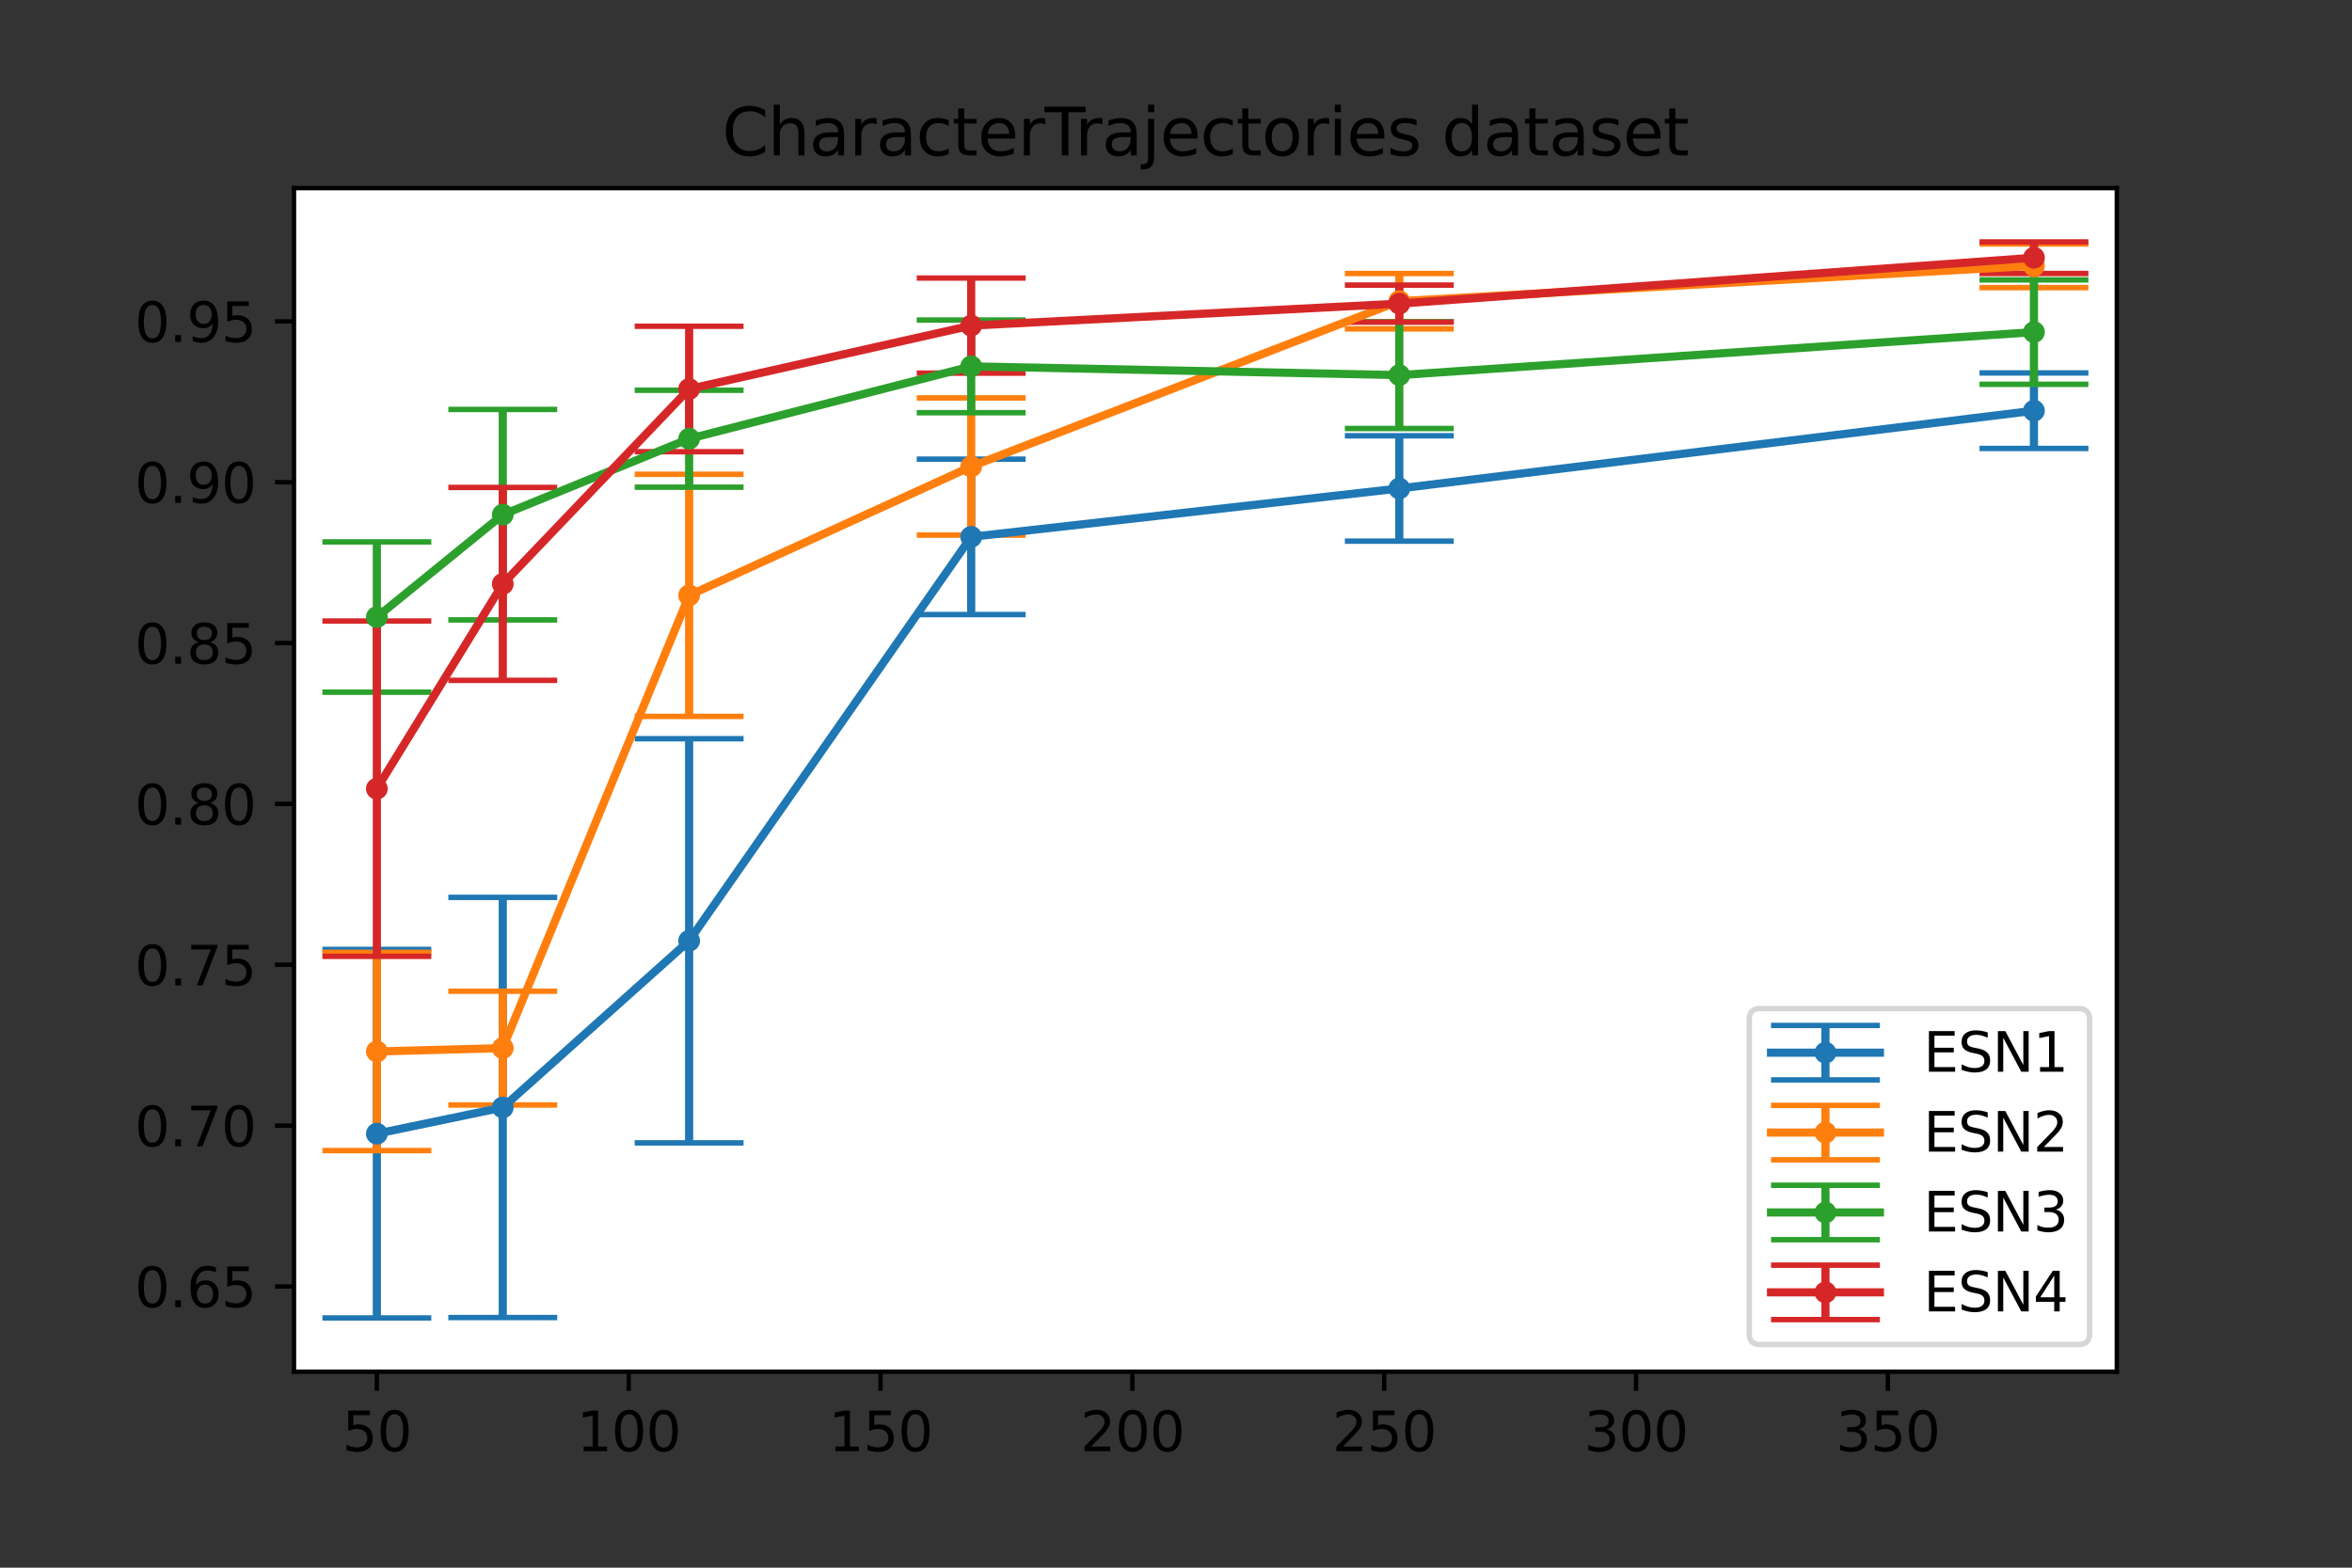 <?xml version="1.0" encoding="utf-8" standalone="no"?>
<!DOCTYPE svg PUBLIC "-//W3C//DTD SVG 1.1//EN"
  "http://www.w3.org/Graphics/SVG/1.1/DTD/svg11.dtd">
<svg xmlns:xlink="http://www.w3.org/1999/xlink" width="432pt" height="288pt" viewBox="0 0 432 288" xmlns="http://www.w3.org/2000/svg" version="1.1">
 <rect x="0" y="0" width="432" height="288" fill="#333333" stroke="none"/>
 <defs>
  <style type="text/css">*{stroke-linejoin: round; stroke-linecap: butt}</style>
 </defs>
 <g id="figure_1">
  <g id="patch_1">
   <path d="M 0 288 
L 432 288 
L 432 0 
L 0 0 
L 0 288 
z
" style="fill: none"/>
  </g>
  <g id="axes_1">
   <g id="patch_2">
    <path d="M 54 252 
L 388.8 252 
L 388.8 34.56 
L 54 34.56 
z
" style="fill: #ffffff"/>
   </g>
   <g id="matplotlib.axis_1">
    <g id="xtick_1">
     <g id="line2d_1">
      <defs>
       <path id="m5683ae41c4" d="M 0 0 
L 0 3.5 
" style="stroke: #000000; stroke-width: 0.8"/>
      </defs>
      <g>
       <use xlink:href="#m5683ae41c4" x="69.218" y="252" style="stroke: #000000; stroke-width: 0.8"/>
      </g>
     </g>
     <g id="text_1">
      <!-- 50 -->
      <g transform="translate(62.856 266.598)scale(0.1 -0.1)">
       <defs>
        <path id="DejaVuSans-35" d="M 691 4666 
L 3169 4666 
L 3169 4134 
L 1269 4134 
L 1269 2991 
Q 1406 3038 1543 3061 
Q 1681 3084 1819 3084 
Q 2600 3084 3056 2656 
Q 3513 2228 3513 1497 
Q 3513 744 3044 326 
Q 2575 -91 1722 -91 
Q 1428 -91 1123 -41 
Q 819 9 494 109 
L 494 744 
Q 775 591 1075 516 
Q 1375 441 1709 441 
Q 2250 441 2565 725 
Q 2881 1009 2881 1497 
Q 2881 1984 2565 2268 
Q 2250 2553 1709 2553 
Q 1456 2553 1204 2497 
Q 953 2441 691 2322 
L 691 4666 
z
" transform="scale(0.016)"/>
        <path id="DejaVuSans-30" d="M 2034 4250 
Q 1547 4250 1301 3770 
Q 1056 3291 1056 2328 
Q 1056 1369 1301 889 
Q 1547 409 2034 409 
Q 2525 409 2770 889 
Q 3016 1369 3016 2328 
Q 3016 3291 2770 3770 
Q 2525 4250 2034 4250 
z
M 2034 4750 
Q 2819 4750 3233 4129 
Q 3647 3509 3647 2328 
Q 3647 1150 3233 529 
Q 2819 -91 2034 -91 
Q 1250 -91 836 529 
Q 422 1150 422 2328 
Q 422 3509 836 4129 
Q 1250 4750 2034 4750 
z
" transform="scale(0.016)"/>
       </defs>
       <use xlink:href="#DejaVuSans-35"/>
       <use xlink:href="#DejaVuSans-30" x="63.623"/>
      </g>
     </g>
    </g>
    <g id="xtick_2">
     <g id="line2d_2">
      <g>
       <use xlink:href="#m5683ae41c4" x="115.474" y="252" style="stroke: #000000; stroke-width: 0.8"/>
      </g>
     </g>
     <g id="text_2">
      <!-- 100 -->
      <g transform="translate(105.93 266.598)scale(0.1 -0.1)">
       <defs>
        <path id="DejaVuSans-31" d="M 794 531 
L 1825 531 
L 1825 4091 
L 703 3866 
L 703 4441 
L 1819 4666 
L 2450 4666 
L 2450 531 
L 3481 531 
L 3481 0 
L 794 0 
L 794 531 
z
" transform="scale(0.016)"/>
       </defs>
       <use xlink:href="#DejaVuSans-31"/>
       <use xlink:href="#DejaVuSans-30" x="63.623"/>
       <use xlink:href="#DejaVuSans-30" x="127.246"/>
      </g>
     </g>
    </g>
    <g id="xtick_3">
     <g id="line2d_3">
      <g>
       <use xlink:href="#m5683ae41c4" x="161.73" y="252" style="stroke: #000000; stroke-width: 0.8"/>
      </g>
     </g>
     <g id="text_3">
      <!-- 150 -->
      <g transform="translate(152.186 266.598)scale(0.1 -0.1)">
       <use xlink:href="#DejaVuSans-31"/>
       <use xlink:href="#DejaVuSans-35" x="63.623"/>
       <use xlink:href="#DejaVuSans-30" x="127.246"/>
      </g>
     </g>
    </g>
    <g id="xtick_4">
     <g id="line2d_4">
      <g>
       <use xlink:href="#m5683ae41c4" x="207.986" y="252" style="stroke: #000000; stroke-width: 0.8"/>
      </g>
     </g>
     <g id="text_4">
      <!-- 200 -->
      <g transform="translate(198.442 266.598)scale(0.1 -0.1)">
       <defs>
        <path id="DejaVuSans-32" d="M 1228 531 
L 3431 531 
L 3431 0 
L 469 0 
L 469 531 
Q 828 903 1448 1529 
Q 2069 2156 2228 2338 
Q 2531 2678 2651 2914 
Q 2772 3150 2772 3378 
Q 2772 3750 2511 3984 
Q 2250 4219 1831 4219 
Q 1534 4219 1204 4116 
Q 875 4013 500 3803 
L 500 4441 
Q 881 4594 1212 4672 
Q 1544 4750 1819 4750 
Q 2544 4750 2975 4387 
Q 3406 4025 3406 3419 
Q 3406 3131 3298 2873 
Q 3191 2616 2906 2266 
Q 2828 2175 2409 1742 
Q 1991 1309 1228 531 
z
" transform="scale(0.016)"/>
       </defs>
       <use xlink:href="#DejaVuSans-32"/>
       <use xlink:href="#DejaVuSans-30" x="63.623"/>
       <use xlink:href="#DejaVuSans-30" x="127.246"/>
      </g>
     </g>
    </g>
    <g id="xtick_5">
     <g id="line2d_5">
      <g>
       <use xlink:href="#m5683ae41c4" x="254.242" y="252" style="stroke: #000000; stroke-width: 0.8"/>
      </g>
     </g>
     <g id="text_5">
      <!-- 250 -->
      <g transform="translate(244.698 266.598)scale(0.1 -0.1)">
       <use xlink:href="#DejaVuSans-32"/>
       <use xlink:href="#DejaVuSans-35" x="63.623"/>
       <use xlink:href="#DejaVuSans-30" x="127.246"/>
      </g>
     </g>
    </g>
    <g id="xtick_6">
     <g id="line2d_6">
      <g>
       <use xlink:href="#m5683ae41c4" x="300.498" y="252" style="stroke: #000000; stroke-width: 0.8"/>
      </g>
     </g>
     <g id="text_6">
      <!-- 300 -->
      <g transform="translate(290.954 266.598)scale(0.1 -0.1)">
       <defs>
        <path id="DejaVuSans-33" d="M 2597 2516 
Q 3050 2419 3304 2112 
Q 3559 1806 3559 1356 
Q 3559 666 3084 287 
Q 2609 -91 1734 -91 
Q 1441 -91 1130 -33 
Q 819 25 488 141 
L 488 750 
Q 750 597 1062 519 
Q 1375 441 1716 441 
Q 2309 441 2620 675 
Q 2931 909 2931 1356 
Q 2931 1769 2642 2001 
Q 2353 2234 1838 2234 
L 1294 2234 
L 1294 2753 
L 1863 2753 
Q 2328 2753 2575 2939 
Q 2822 3125 2822 3475 
Q 2822 3834 2567 4026 
Q 2313 4219 1838 4219 
Q 1578 4219 1281 4162 
Q 984 4106 628 3988 
L 628 4550 
Q 988 4650 1302 4700 
Q 1616 4750 1894 4750 
Q 2613 4750 3031 4423 
Q 3450 4097 3450 3541 
Q 3450 3153 3228 2886 
Q 3006 2619 2597 2516 
z
" transform="scale(0.016)"/>
       </defs>
       <use xlink:href="#DejaVuSans-33"/>
       <use xlink:href="#DejaVuSans-30" x="63.623"/>
       <use xlink:href="#DejaVuSans-30" x="127.246"/>
      </g>
     </g>
    </g>
    <g id="xtick_7">
     <g id="line2d_7">
      <g>
       <use xlink:href="#m5683ae41c4" x="346.753" y="252" style="stroke: #000000; stroke-width: 0.8"/>
      </g>
     </g>
     <g id="text_7">
      <!-- 350 -->
      <g transform="translate(337.21 266.598)scale(0.1 -0.1)">
       <use xlink:href="#DejaVuSans-33"/>
       <use xlink:href="#DejaVuSans-35" x="63.623"/>
       <use xlink:href="#DejaVuSans-30" x="127.246"/>
      </g>
     </g>
    </g>
   </g>
   <g id="matplotlib.axis_2">
    <g id="ytick_1">
     <g id="line2d_8">
      <defs>
       <path id="m432672c533" d="M 0 0 
L -3.5 0 
" style="stroke: #000000; stroke-width: 0.8"/>
      </defs>
      <g>
       <use xlink:href="#m432672c533" x="54" y="236.338" style="stroke: #000000; stroke-width: 0.8"/>
      </g>
     </g>
     <g id="text_8">
      <!-- 0.65 -->
      <g transform="translate(24.734 240.138)scale(0.1 -0.1)">
       <defs>
        <path id="DejaVuSans-2e" d="M 684 794 
L 1344 794 
L 1344 0 
L 684 0 
L 684 794 
z
" transform="scale(0.016)"/>
        <path id="DejaVuSans-36" d="M 2113 2584 
Q 1688 2584 1439 2293 
Q 1191 2003 1191 1497 
Q 1191 994 1439 701 
Q 1688 409 2113 409 
Q 2538 409 2786 701 
Q 3034 994 3034 1497 
Q 3034 2003 2786 2293 
Q 2538 2584 2113 2584 
z
M 3366 4563 
L 3366 3988 
Q 3128 4100 2886 4159 
Q 2644 4219 2406 4219 
Q 1781 4219 1451 3797 
Q 1122 3375 1075 2522 
Q 1259 2794 1537 2939 
Q 1816 3084 2150 3084 
Q 2853 3084 3261 2657 
Q 3669 2231 3669 1497 
Q 3669 778 3244 343 
Q 2819 -91 2113 -91 
Q 1303 -91 875 529 
Q 447 1150 447 2328 
Q 447 3434 972 4092 
Q 1497 4750 2381 4750 
Q 2619 4750 2861 4703 
Q 3103 4656 3366 4563 
z
" transform="scale(0.016)"/>
       </defs>
       <use xlink:href="#DejaVuSans-30"/>
       <use xlink:href="#DejaVuSans-2e" x="63.623"/>
       <use xlink:href="#DejaVuSans-36" x="95.41"/>
       <use xlink:href="#DejaVuSans-35" x="159.033"/>
      </g>
     </g>
    </g>
    <g id="ytick_2">
     <g id="line2d_9">
      <g>
       <use xlink:href="#m432672c533" x="54" y="206.787" style="stroke: #000000; stroke-width: 0.8"/>
      </g>
     </g>
     <g id="text_9">
      <!-- 0.70 -->
      <g transform="translate(24.734 210.586)scale(0.1 -0.1)">
       <defs>
        <path id="DejaVuSans-37" d="M 525 4666 
L 3525 4666 
L 3525 4397 
L 1831 0 
L 1172 0 
L 2766 4134 
L 525 4134 
L 525 4666 
z
" transform="scale(0.016)"/>
       </defs>
       <use xlink:href="#DejaVuSans-30"/>
       <use xlink:href="#DejaVuSans-2e" x="63.623"/>
       <use xlink:href="#DejaVuSans-37" x="95.41"/>
       <use xlink:href="#DejaVuSans-30" x="159.033"/>
      </g>
     </g>
    </g>
    <g id="ytick_3">
     <g id="line2d_10">
      <g>
       <use xlink:href="#m432672c533" x="54" y="177.236" style="stroke: #000000; stroke-width: 0.8"/>
      </g>
     </g>
     <g id="text_10">
      <!-- 0.75 -->
      <g transform="translate(24.734 181.035)scale(0.1 -0.1)">
       <use xlink:href="#DejaVuSans-30"/>
       <use xlink:href="#DejaVuSans-2e" x="63.623"/>
       <use xlink:href="#DejaVuSans-37" x="95.41"/>
       <use xlink:href="#DejaVuSans-35" x="159.033"/>
      </g>
     </g>
    </g>
    <g id="ytick_4">
     <g id="line2d_11">
      <g>
       <use xlink:href="#m432672c533" x="54" y="147.685" style="stroke: #000000; stroke-width: 0.8"/>
      </g>
     </g>
     <g id="text_11">
      <!-- 0.80 -->
      <g transform="translate(24.734 151.484)scale(0.1 -0.1)">
       <defs>
        <path id="DejaVuSans-38" d="M 2034 2216 
Q 1584 2216 1326 1975 
Q 1069 1734 1069 1313 
Q 1069 891 1326 650 
Q 1584 409 2034 409 
Q 2484 409 2743 651 
Q 3003 894 3003 1313 
Q 3003 1734 2745 1975 
Q 2488 2216 2034 2216 
z
M 1403 2484 
Q 997 2584 770 2862 
Q 544 3141 544 3541 
Q 544 4100 942 4425 
Q 1341 4750 2034 4750 
Q 2731 4750 3128 4425 
Q 3525 4100 3525 3541 
Q 3525 3141 3298 2862 
Q 3072 2584 2669 2484 
Q 3125 2378 3379 2068 
Q 3634 1759 3634 1313 
Q 3634 634 3220 271 
Q 2806 -91 2034 -91 
Q 1263 -91 848 271 
Q 434 634 434 1313 
Q 434 1759 690 2068 
Q 947 2378 1403 2484 
z
M 1172 3481 
Q 1172 3119 1398 2916 
Q 1625 2713 2034 2713 
Q 2441 2713 2670 2916 
Q 2900 3119 2900 3481 
Q 2900 3844 2670 4047 
Q 2441 4250 2034 4250 
Q 1625 4250 1398 4047 
Q 1172 3844 1172 3481 
z
" transform="scale(0.016)"/>
       </defs>
       <use xlink:href="#DejaVuSans-30"/>
       <use xlink:href="#DejaVuSans-2e" x="63.623"/>
       <use xlink:href="#DejaVuSans-38" x="95.41"/>
       <use xlink:href="#DejaVuSans-30" x="159.033"/>
      </g>
     </g>
    </g>
    <g id="ytick_5">
     <g id="line2d_12">
      <g>
       <use xlink:href="#m432672c533" x="54" y="118.134" style="stroke: #000000; stroke-width: 0.8"/>
      </g>
     </g>
     <g id="text_12">
      <!-- 0.85 -->
      <g transform="translate(24.734 121.933)scale(0.1 -0.1)">
       <use xlink:href="#DejaVuSans-30"/>
       <use xlink:href="#DejaVuSans-2e" x="63.623"/>
       <use xlink:href="#DejaVuSans-38" x="95.41"/>
       <use xlink:href="#DejaVuSans-35" x="159.033"/>
      </g>
     </g>
    </g>
    <g id="ytick_6">
     <g id="line2d_13">
      <g>
       <use xlink:href="#m432672c533" x="54" y="88.583" style="stroke: #000000; stroke-width: 0.8"/>
      </g>
     </g>
     <g id="text_13">
      <!-- 0.90 -->
      <g transform="translate(24.734 92.382)scale(0.1 -0.1)">
       <defs>
        <path id="DejaVuSans-39" d="M 703 97 
L 703 672 
Q 941 559 1184 500 
Q 1428 441 1663 441 
Q 2288 441 2617 861 
Q 2947 1281 2994 2138 
Q 2813 1869 2534 1725 
Q 2256 1581 1919 1581 
Q 1219 1581 811 2004 
Q 403 2428 403 3163 
Q 403 3881 828 4315 
Q 1253 4750 1959 4750 
Q 2769 4750 3195 4129 
Q 3622 3509 3622 2328 
Q 3622 1225 3098 567 
Q 2575 -91 1691 -91 
Q 1453 -91 1209 -44 
Q 966 3 703 97 
z
M 1959 2075 
Q 2384 2075 2632 2365 
Q 2881 2656 2881 3163 
Q 2881 3666 2632 3958 
Q 2384 4250 1959 4250 
Q 1534 4250 1286 3958 
Q 1038 3666 1038 3163 
Q 1038 2656 1286 2365 
Q 1534 2075 1959 2075 
z
" transform="scale(0.016)"/>
       </defs>
       <use xlink:href="#DejaVuSans-30"/>
       <use xlink:href="#DejaVuSans-2e" x="63.623"/>
       <use xlink:href="#DejaVuSans-39" x="95.41"/>
       <use xlink:href="#DejaVuSans-30" x="159.033"/>
      </g>
     </g>
    </g>
    <g id="ytick_7">
     <g id="line2d_14">
      <g>
       <use xlink:href="#m432672c533" x="54" y="59.032" style="stroke: #000000; stroke-width: 0.8"/>
      </g>
     </g>
     <g id="text_14">
      <!-- 0.95 -->
      <g transform="translate(24.734 62.831)scale(0.1 -0.1)">
       <use xlink:href="#DejaVuSans-30"/>
       <use xlink:href="#DejaVuSans-2e" x="63.623"/>
       <use xlink:href="#DejaVuSans-39" x="95.41"/>
       <use xlink:href="#DejaVuSans-35" x="159.033"/>
      </g>
     </g>
    </g>
   </g>
   <g id="LineCollection_1">
    <path d="M 69.218 242.116 
L 69.218 174.422 
" clip-path="url(#pbf4eb5dd5f)" style="fill: none; stroke: #1f77b4; stroke-width: 1.5"/>
    <path d="M 92.346 242.046 
L 92.346 164.861 
" clip-path="url(#pbf4eb5dd5f)" style="fill: none; stroke: #1f77b4; stroke-width: 1.5"/>
    <path d="M 126.575 209.958 
L 126.575 135.707 
" clip-path="url(#pbf4eb5dd5f)" style="fill: none; stroke: #1f77b4; stroke-width: 1.5"/>
    <path d="M 178.382 112.897 
L 178.382 84.354 
" clip-path="url(#pbf4eb5dd5f)" style="fill: none; stroke: #1f77b4; stroke-width: 1.5"/>
    <path d="M 257.017 99.414 
L 257.017 80.057 
" clip-path="url(#pbf4eb5dd5f)" style="fill: none; stroke: #1f77b4; stroke-width: 1.5"/>
    <path d="M 373.582 82.388 
L 373.582 68.52 
" clip-path="url(#pbf4eb5dd5f)" style="fill: none; stroke: #1f77b4; stroke-width: 1.5"/>
   </g>
   <g id="line2d_15">
    <defs>
     <path id="m3d0e060598" d="M 10 0 
L -10 -0 
" style="stroke: #1f77b4"/>
    </defs>
    <g clip-path="url(#pbf4eb5dd5f)">
     <use xlink:href="#m3d0e060598" x="69.218" y="242.116" style="fill: #1f77b4; stroke: #1f77b4"/>
     <use xlink:href="#m3d0e060598" x="92.346" y="242.046" style="fill: #1f77b4; stroke: #1f77b4"/>
     <use xlink:href="#m3d0e060598" x="126.575" y="209.958" style="fill: #1f77b4; stroke: #1f77b4"/>
     <use xlink:href="#m3d0e060598" x="178.382" y="112.897" style="fill: #1f77b4; stroke: #1f77b4"/>
     <use xlink:href="#m3d0e060598" x="257.017" y="99.414" style="fill: #1f77b4; stroke: #1f77b4"/>
     <use xlink:href="#m3d0e060598" x="373.582" y="82.388" style="fill: #1f77b4; stroke: #1f77b4"/>
    </g>
   </g>
   <g id="line2d_16">
    <g clip-path="url(#pbf4eb5dd5f)">
     <use xlink:href="#m3d0e060598" x="69.218" y="174.422" style="fill: #1f77b4; stroke: #1f77b4"/>
     <use xlink:href="#m3d0e060598" x="92.346" y="164.861" style="fill: #1f77b4; stroke: #1f77b4"/>
     <use xlink:href="#m3d0e060598" x="126.575" y="135.707" style="fill: #1f77b4; stroke: #1f77b4"/>
     <use xlink:href="#m3d0e060598" x="178.382" y="84.354" style="fill: #1f77b4; stroke: #1f77b4"/>
     <use xlink:href="#m3d0e060598" x="257.017" y="80.057" style="fill: #1f77b4; stroke: #1f77b4"/>
     <use xlink:href="#m3d0e060598" x="373.582" y="68.52" style="fill: #1f77b4; stroke: #1f77b4"/>
    </g>
   </g>
   <g id="LineCollection_2">
    <path d="M 69.218 211.374 
L 69.218 174.954 
" clip-path="url(#pbf4eb5dd5f)" style="fill: none; stroke: #ff7f0e; stroke-width: 1.5"/>
    <path d="M 92.346 202.998 
L 92.346 182.096 
" clip-path="url(#pbf4eb5dd5f)" style="fill: none; stroke: #ff7f0e; stroke-width: 1.5"/>
    <path d="M 126.575 131.607 
L 126.575 87.129 
" clip-path="url(#pbf4eb5dd5f)" style="fill: none; stroke: #ff7f0e; stroke-width: 1.5"/>
    <path d="M 178.382 98.302 
L 178.382 73.102 
" clip-path="url(#pbf4eb5dd5f)" style="fill: none; stroke: #ff7f0e; stroke-width: 1.5"/>
    <path d="M 257.017 60.412 
L 257.017 50.244 
" clip-path="url(#pbf4eb5dd5f)" style="fill: none; stroke: #ff7f0e; stroke-width: 1.5"/>
    <path d="M 373.582 52.832 
L 373.582 44.818 
" clip-path="url(#pbf4eb5dd5f)" style="fill: none; stroke: #ff7f0e; stroke-width: 1.5"/>
   </g>
   <g id="line2d_17">
    <defs>
     <path id="m1f2c688560" d="M 10 0 
L -10 -0 
" style="stroke: #ff7f0e"/>
    </defs>
    <g clip-path="url(#pbf4eb5dd5f)">
     <use xlink:href="#m1f2c688560" x="69.218" y="211.374" style="fill: #ff7f0e; stroke: #ff7f0e"/>
     <use xlink:href="#m1f2c688560" x="92.346" y="202.998" style="fill: #ff7f0e; stroke: #ff7f0e"/>
     <use xlink:href="#m1f2c688560" x="126.575" y="131.607" style="fill: #ff7f0e; stroke: #ff7f0e"/>
     <use xlink:href="#m1f2c688560" x="178.382" y="98.302" style="fill: #ff7f0e; stroke: #ff7f0e"/>
     <use xlink:href="#m1f2c688560" x="257.017" y="60.412" style="fill: #ff7f0e; stroke: #ff7f0e"/>
     <use xlink:href="#m1f2c688560" x="373.582" y="52.832" style="fill: #ff7f0e; stroke: #ff7f0e"/>
    </g>
   </g>
   <g id="line2d_18">
    <g clip-path="url(#pbf4eb5dd5f)">
     <use xlink:href="#m1f2c688560" x="69.218" y="174.954" style="fill: #ff7f0e; stroke: #ff7f0e"/>
     <use xlink:href="#m1f2c688560" x="92.346" y="182.096" style="fill: #ff7f0e; stroke: #ff7f0e"/>
     <use xlink:href="#m1f2c688560" x="126.575" y="87.129" style="fill: #ff7f0e; stroke: #ff7f0e"/>
     <use xlink:href="#m1f2c688560" x="178.382" y="73.102" style="fill: #ff7f0e; stroke: #ff7f0e"/>
     <use xlink:href="#m1f2c688560" x="257.017" y="50.244" style="fill: #ff7f0e; stroke: #ff7f0e"/>
     <use xlink:href="#m1f2c688560" x="373.582" y="44.818" style="fill: #ff7f0e; stroke: #ff7f0e"/>
    </g>
   </g>
   <g id="LineCollection_3">
    <path d="M 69.218 127.166 
L 69.218 99.554 
" clip-path="url(#pbf4eb5dd5f)" style="fill: none; stroke: #2ca02c; stroke-width: 1.5"/>
    <path d="M 92.346 113.885 
L 92.346 75.217 
" clip-path="url(#pbf4eb5dd5f)" style="fill: none; stroke: #2ca02c; stroke-width: 1.5"/>
    <path d="M 126.575 89.502 
L 126.575 71.695 
" clip-path="url(#pbf4eb5dd5f)" style="fill: none; stroke: #2ca02c; stroke-width: 1.5"/>
    <path d="M 178.382 75.818 
L 178.382 58.791 
" clip-path="url(#pbf4eb5dd5f)" style="fill: none; stroke: #2ca02c; stroke-width: 1.5"/>
    <path d="M 257.017 78.722 
L 257.017 59.098 
" clip-path="url(#pbf4eb5dd5f)" style="fill: none; stroke: #2ca02c; stroke-width: 1.5"/>
    <path d="M 373.582 70.6 
L 373.582 51.415 
" clip-path="url(#pbf4eb5dd5f)" style="fill: none; stroke: #2ca02c; stroke-width: 1.5"/>
   </g>
   <g id="line2d_19">
    <defs>
     <path id="mf69e3d555d" d="M 10 0 
L -10 -0 
" style="stroke: #2ca02c"/>
    </defs>
    <g clip-path="url(#pbf4eb5dd5f)">
     <use xlink:href="#mf69e3d555d" x="69.218" y="127.166" style="fill: #2ca02c; stroke: #2ca02c"/>
     <use xlink:href="#mf69e3d555d" x="92.346" y="113.885" style="fill: #2ca02c; stroke: #2ca02c"/>
     <use xlink:href="#mf69e3d555d" x="126.575" y="89.502" style="fill: #2ca02c; stroke: #2ca02c"/>
     <use xlink:href="#mf69e3d555d" x="178.382" y="75.818" style="fill: #2ca02c; stroke: #2ca02c"/>
     <use xlink:href="#mf69e3d555d" x="257.017" y="78.722" style="fill: #2ca02c; stroke: #2ca02c"/>
     <use xlink:href="#mf69e3d555d" x="373.582" y="70.6" style="fill: #2ca02c; stroke: #2ca02c"/>
    </g>
   </g>
   <g id="line2d_20">
    <g clip-path="url(#pbf4eb5dd5f)">
     <use xlink:href="#mf69e3d555d" x="69.218" y="99.554" style="fill: #2ca02c; stroke: #2ca02c"/>
     <use xlink:href="#mf69e3d555d" x="92.346" y="75.217" style="fill: #2ca02c; stroke: #2ca02c"/>
     <use xlink:href="#mf69e3d555d" x="126.575" y="71.695" style="fill: #2ca02c; stroke: #2ca02c"/>
     <use xlink:href="#mf69e3d555d" x="178.382" y="58.791" style="fill: #2ca02c; stroke: #2ca02c"/>
     <use xlink:href="#mf69e3d555d" x="257.017" y="59.098" style="fill: #2ca02c; stroke: #2ca02c"/>
     <use xlink:href="#mf69e3d555d" x="373.582" y="51.415" style="fill: #2ca02c; stroke: #2ca02c"/>
    </g>
   </g>
   <g id="LineCollection_4">
    <path d="M 69.218 175.683 
L 69.218 114.09 
" clip-path="url(#pbf4eb5dd5f)" style="fill: none; stroke: #d62728; stroke-width: 1.5"/>
    <path d="M 92.346 124.988 
L 92.346 89.549 
" clip-path="url(#pbf4eb5dd5f)" style="fill: none; stroke: #d62728; stroke-width: 1.5"/>
    <path d="M 126.575 82.984 
L 126.575 59.939 
" clip-path="url(#pbf4eb5dd5f)" style="fill: none; stroke: #d62728; stroke-width: 1.5"/>
    <path d="M 178.382 68.549 
L 178.382 51.079 
" clip-path="url(#pbf4eb5dd5f)" style="fill: none; stroke: #d62728; stroke-width: 1.5"/>
    <path d="M 257.017 59.187 
L 257.017 52.375 
" clip-path="url(#pbf4eb5dd5f)" style="fill: none; stroke: #d62728; stroke-width: 1.5"/>
    <path d="M 373.582 50.243 
L 373.582 44.444 
" clip-path="url(#pbf4eb5dd5f)" style="fill: none; stroke: #d62728; stroke-width: 1.5"/>
   </g>
   <g id="line2d_21">
    <defs>
     <path id="m1c6d7080a4" d="M 10 0 
L -10 -0 
" style="stroke: #d62728"/>
    </defs>
    <g clip-path="url(#pbf4eb5dd5f)">
     <use xlink:href="#m1c6d7080a4" x="69.218" y="175.683" style="fill: #d62728; stroke: #d62728"/>
     <use xlink:href="#m1c6d7080a4" x="92.346" y="124.988" style="fill: #d62728; stroke: #d62728"/>
     <use xlink:href="#m1c6d7080a4" x="126.575" y="82.984" style="fill: #d62728; stroke: #d62728"/>
     <use xlink:href="#m1c6d7080a4" x="178.382" y="68.549" style="fill: #d62728; stroke: #d62728"/>
     <use xlink:href="#m1c6d7080a4" x="257.017" y="59.187" style="fill: #d62728; stroke: #d62728"/>
     <use xlink:href="#m1c6d7080a4" x="373.582" y="50.243" style="fill: #d62728; stroke: #d62728"/>
    </g>
   </g>
   <g id="line2d_22">
    <g clip-path="url(#pbf4eb5dd5f)">
     <use xlink:href="#m1c6d7080a4" x="69.218" y="114.09" style="fill: #d62728; stroke: #d62728"/>
     <use xlink:href="#m1c6d7080a4" x="92.346" y="89.549" style="fill: #d62728; stroke: #d62728"/>
     <use xlink:href="#m1c6d7080a4" x="126.575" y="59.939" style="fill: #d62728; stroke: #d62728"/>
     <use xlink:href="#m1c6d7080a4" x="178.382" y="51.079" style="fill: #d62728; stroke: #d62728"/>
     <use xlink:href="#m1c6d7080a4" x="257.017" y="52.375" style="fill: #d62728; stroke: #d62728"/>
     <use xlink:href="#m1c6d7080a4" x="373.582" y="44.444" style="fill: #d62728; stroke: #d62728"/>
    </g>
   </g>
   <g id="line2d_23">
    <path d="M 69.218 208.269 
L 92.346 203.454 
L 126.575 172.832 
L 178.382 98.626 
L 257.017 89.736 
L 373.582 75.454 
" clip-path="url(#pbf4eb5dd5f)" style="fill: none; stroke: #1f77b4; stroke-width: 1.5; stroke-linecap: square"/>
    <defs>
     <path id="m60519f80f0" d="M 0 1.5 
C 0.398 1.5 0.779 1.342 1.061 1.061 
C 1.342 0.779 1.5 0.398 1.5 0 
C 1.5 -0.398 1.342 -0.779 1.061 -1.061 
C 0.779 -1.342 0.398 -1.5 0 -1.5 
C -0.398 -1.5 -0.779 -1.342 -1.061 -1.061 
C -1.342 -0.779 -1.5 -0.398 -1.5 0 
C -1.5 0.398 -1.342 0.779 -1.061 1.061 
C -0.779 1.342 -0.398 1.5 0 1.5 
z
" style="stroke: #1f77b4"/>
    </defs>
    <g clip-path="url(#pbf4eb5dd5f)">
     <use xlink:href="#m60519f80f0" x="69.218" y="208.269" style="fill: #1f77b4; stroke: #1f77b4"/>
     <use xlink:href="#m60519f80f0" x="92.346" y="203.454" style="fill: #1f77b4; stroke: #1f77b4"/>
     <use xlink:href="#m60519f80f0" x="126.575" y="172.832" style="fill: #1f77b4; stroke: #1f77b4"/>
     <use xlink:href="#m60519f80f0" x="178.382" y="98.626" style="fill: #1f77b4; stroke: #1f77b4"/>
     <use xlink:href="#m60519f80f0" x="257.017" y="89.736" style="fill: #1f77b4; stroke: #1f77b4"/>
     <use xlink:href="#m60519f80f0" x="373.582" y="75.454" style="fill: #1f77b4; stroke: #1f77b4"/>
    </g>
   </g>
   <g id="line2d_24">
    <path d="M 69.218 193.164 
L 92.346 192.547 
L 126.575 109.368 
L 178.382 85.702 
L 257.017 55.328 
L 373.582 48.825 
" clip-path="url(#pbf4eb5dd5f)" style="fill: none; stroke: #ff7f0e; stroke-width: 1.5; stroke-linecap: square"/>
    <defs>
     <path id="mb20d5a8985" d="M 0 1.5 
C 0.398 1.5 0.779 1.342 1.061 1.061 
C 1.342 0.779 1.5 0.398 1.5 0 
C 1.5 -0.398 1.342 -0.779 1.061 -1.061 
C 0.779 -1.342 0.398 -1.5 0 -1.5 
C -0.398 -1.5 -0.779 -1.342 -1.061 -1.061 
C -1.342 -0.779 -1.5 -0.398 -1.5 0 
C -1.5 0.398 -1.342 0.779 -1.061 1.061 
C -0.779 1.342 -0.398 1.5 0 1.5 
z
" style="stroke: #ff7f0e"/>
    </defs>
    <g clip-path="url(#pbf4eb5dd5f)">
     <use xlink:href="#mb20d5a8985" x="69.218" y="193.164" style="fill: #ff7f0e; stroke: #ff7f0e"/>
     <use xlink:href="#mb20d5a8985" x="92.346" y="192.547" style="fill: #ff7f0e; stroke: #ff7f0e"/>
     <use xlink:href="#mb20d5a8985" x="126.575" y="109.368" style="fill: #ff7f0e; stroke: #ff7f0e"/>
     <use xlink:href="#mb20d5a8985" x="178.382" y="85.702" style="fill: #ff7f0e; stroke: #ff7f0e"/>
     <use xlink:href="#mb20d5a8985" x="257.017" y="55.328" style="fill: #ff7f0e; stroke: #ff7f0e"/>
     <use xlink:href="#mb20d5a8985" x="373.582" y="48.825" style="fill: #ff7f0e; stroke: #ff7f0e"/>
    </g>
   </g>
   <g id="line2d_25">
    <path d="M 69.218 113.36 
L 92.346 94.551 
L 126.575 80.599 
L 178.382 67.305 
L 257.017 68.91 
L 373.582 61.008 
" clip-path="url(#pbf4eb5dd5f)" style="fill: none; stroke: #2ca02c; stroke-width: 1.5; stroke-linecap: square"/>
    <defs>
     <path id="m943dc38d51" d="M 0 1.5 
C 0.398 1.5 0.779 1.342 1.061 1.061 
C 1.342 0.779 1.5 0.398 1.5 0 
C 1.5 -0.398 1.342 -0.779 1.061 -1.061 
C 0.779 -1.342 0.398 -1.5 0 -1.5 
C -0.398 -1.5 -0.779 -1.342 -1.061 -1.061 
C -1.342 -0.779 -1.5 -0.398 -1.5 0 
C -1.5 0.398 -1.342 0.779 -1.061 1.061 
C -0.779 1.342 -0.398 1.5 0 1.5 
z
" style="stroke: #2ca02c"/>
    </defs>
    <g clip-path="url(#pbf4eb5dd5f)">
     <use xlink:href="#m943dc38d51" x="69.218" y="113.36" style="fill: #2ca02c; stroke: #2ca02c"/>
     <use xlink:href="#m943dc38d51" x="92.346" y="94.551" style="fill: #2ca02c; stroke: #2ca02c"/>
     <use xlink:href="#m943dc38d51" x="126.575" y="80.599" style="fill: #2ca02c; stroke: #2ca02c"/>
     <use xlink:href="#m943dc38d51" x="178.382" y="67.305" style="fill: #2ca02c; stroke: #2ca02c"/>
     <use xlink:href="#m943dc38d51" x="257.017" y="68.91" style="fill: #2ca02c; stroke: #2ca02c"/>
     <use xlink:href="#m943dc38d51" x="373.582" y="61.008" style="fill: #2ca02c; stroke: #2ca02c"/>
    </g>
   </g>
   <g id="line2d_26">
    <path d="M 69.218 144.887 
L 92.346 107.269 
L 126.575 71.462 
L 178.382 59.814 
L 257.017 55.781 
L 373.582 47.343 
" clip-path="url(#pbf4eb5dd5f)" style="fill: none; stroke: #d62728; stroke-width: 1.5; stroke-linecap: square"/>
    <defs>
     <path id="mff96e947dc" d="M 0 1.5 
C 0.398 1.5 0.779 1.342 1.061 1.061 
C 1.342 0.779 1.5 0.398 1.5 0 
C 1.5 -0.398 1.342 -0.779 1.061 -1.061 
C 0.779 -1.342 0.398 -1.5 0 -1.5 
C -0.398 -1.5 -0.779 -1.342 -1.061 -1.061 
C -1.342 -0.779 -1.5 -0.398 -1.5 0 
C -1.5 0.398 -1.342 0.779 -1.061 1.061 
C -0.779 1.342 -0.398 1.5 0 1.5 
z
" style="stroke: #d62728"/>
    </defs>
    <g clip-path="url(#pbf4eb5dd5f)">
     <use xlink:href="#mff96e947dc" x="69.218" y="144.887" style="fill: #d62728; stroke: #d62728"/>
     <use xlink:href="#mff96e947dc" x="92.346" y="107.269" style="fill: #d62728; stroke: #d62728"/>
     <use xlink:href="#mff96e947dc" x="126.575" y="71.462" style="fill: #d62728; stroke: #d62728"/>
     <use xlink:href="#mff96e947dc" x="178.382" y="59.814" style="fill: #d62728; stroke: #d62728"/>
     <use xlink:href="#mff96e947dc" x="257.017" y="55.781" style="fill: #d62728; stroke: #d62728"/>
     <use xlink:href="#mff96e947dc" x="373.582" y="47.343" style="fill: #d62728; stroke: #d62728"/>
    </g>
   </g>
   <g id="patch_3">
    <path d="M 54 252 
L 54 34.56 
" style="fill: none; stroke: #000000; stroke-width: 0.8; stroke-linejoin: miter; stroke-linecap: square"/>
   </g>
   <g id="patch_4">
    <path d="M 388.8 252 
L 388.8 34.56 
" style="fill: none; stroke: #000000; stroke-width: 0.8; stroke-linejoin: miter; stroke-linecap: square"/>
   </g>
   <g id="patch_5">
    <path d="M 54 252 
L 388.8 252 
" style="fill: none; stroke: #000000; stroke-width: 0.8; stroke-linejoin: miter; stroke-linecap: square"/>
   </g>
   <g id="patch_6">
    <path d="M 54 34.56 
L 388.8 34.56 
" style="fill: none; stroke: #000000; stroke-width: 0.8; stroke-linejoin: miter; stroke-linecap: square"/>
   </g>
   <g id="text_15">
    <!-- CharacterTrajectories dataset -->
    <g transform="translate(132.631 28.56)scale(0.12 -0.12)">
     <defs>
      <path id="DejaVuSans-43" d="M 4122 4306 
L 4122 3641 
Q 3803 3938 3442 4084 
Q 3081 4231 2675 4231 
Q 1875 4231 1450 3742 
Q 1025 3253 1025 2328 
Q 1025 1406 1450 917 
Q 1875 428 2675 428 
Q 3081 428 3442 575 
Q 3803 722 4122 1019 
L 4122 359 
Q 3791 134 3420 21 
Q 3050 -91 2638 -91 
Q 1578 -91 968 557 
Q 359 1206 359 2328 
Q 359 3453 968 4101 
Q 1578 4750 2638 4750 
Q 3056 4750 3426 4639 
Q 3797 4528 4122 4306 
z
" transform="scale(0.016)"/>
      <path id="DejaVuSans-68" d="M 3513 2113 
L 3513 0 
L 2938 0 
L 2938 2094 
Q 2938 2591 2744 2837 
Q 2550 3084 2163 3084 
Q 1697 3084 1428 2787 
Q 1159 2491 1159 1978 
L 1159 0 
L 581 0 
L 581 4863 
L 1159 4863 
L 1159 2956 
Q 1366 3272 1645 3428 
Q 1925 3584 2291 3584 
Q 2894 3584 3203 3211 
Q 3513 2838 3513 2113 
z
" transform="scale(0.016)"/>
      <path id="DejaVuSans-61" d="M 2194 1759 
Q 1497 1759 1228 1600 
Q 959 1441 959 1056 
Q 959 750 1161 570 
Q 1363 391 1709 391 
Q 2188 391 2477 730 
Q 2766 1069 2766 1631 
L 2766 1759 
L 2194 1759 
z
M 3341 1997 
L 3341 0 
L 2766 0 
L 2766 531 
Q 2569 213 2275 61 
Q 1981 -91 1556 -91 
Q 1019 -91 701 211 
Q 384 513 384 1019 
Q 384 1609 779 1909 
Q 1175 2209 1959 2209 
L 2766 2209 
L 2766 2266 
Q 2766 2663 2505 2880 
Q 2244 3097 1772 3097 
Q 1472 3097 1187 3025 
Q 903 2953 641 2809 
L 641 3341 
Q 956 3463 1253 3523 
Q 1550 3584 1831 3584 
Q 2591 3584 2966 3190 
Q 3341 2797 3341 1997 
z
" transform="scale(0.016)"/>
      <path id="DejaVuSans-72" d="M 2631 2963 
Q 2534 3019 2420 3045 
Q 2306 3072 2169 3072 
Q 1681 3072 1420 2755 
Q 1159 2438 1159 1844 
L 1159 0 
L 581 0 
L 581 3500 
L 1159 3500 
L 1159 2956 
Q 1341 3275 1631 3429 
Q 1922 3584 2338 3584 
Q 2397 3584 2469 3576 
Q 2541 3569 2628 3553 
L 2631 2963 
z
" transform="scale(0.016)"/>
      <path id="DejaVuSans-63" d="M 3122 3366 
L 3122 2828 
Q 2878 2963 2633 3030 
Q 2388 3097 2138 3097 
Q 1578 3097 1268 2742 
Q 959 2388 959 1747 
Q 959 1106 1268 751 
Q 1578 397 2138 397 
Q 2388 397 2633 464 
Q 2878 531 3122 666 
L 3122 134 
Q 2881 22 2623 -34 
Q 2366 -91 2075 -91 
Q 1284 -91 818 406 
Q 353 903 353 1747 
Q 353 2603 823 3093 
Q 1294 3584 2113 3584 
Q 2378 3584 2631 3529 
Q 2884 3475 3122 3366 
z
" transform="scale(0.016)"/>
      <path id="DejaVuSans-74" d="M 1172 4494 
L 1172 3500 
L 2356 3500 
L 2356 3053 
L 1172 3053 
L 1172 1153 
Q 1172 725 1289 603 
Q 1406 481 1766 481 
L 2356 481 
L 2356 0 
L 1766 0 
Q 1100 0 847 248 
Q 594 497 594 1153 
L 594 3053 
L 172 3053 
L 172 3500 
L 594 3500 
L 594 4494 
L 1172 4494 
z
" transform="scale(0.016)"/>
      <path id="DejaVuSans-65" d="M 3597 1894 
L 3597 1613 
L 953 1613 
Q 991 1019 1311 708 
Q 1631 397 2203 397 
Q 2534 397 2845 478 
Q 3156 559 3463 722 
L 3463 178 
Q 3153 47 2828 -22 
Q 2503 -91 2169 -91 
Q 1331 -91 842 396 
Q 353 884 353 1716 
Q 353 2575 817 3079 
Q 1281 3584 2069 3584 
Q 2775 3584 3186 3129 
Q 3597 2675 3597 1894 
z
M 3022 2063 
Q 3016 2534 2758 2815 
Q 2500 3097 2075 3097 
Q 1594 3097 1305 2825 
Q 1016 2553 972 2059 
L 3022 2063 
z
" transform="scale(0.016)"/>
      <path id="DejaVuSans-54" d="M -19 4666 
L 3928 4666 
L 3928 4134 
L 2272 4134 
L 2272 0 
L 1638 0 
L 1638 4134 
L -19 4134 
L -19 4666 
z
" transform="scale(0.016)"/>
      <path id="DejaVuSans-6a" d="M 603 3500 
L 1178 3500 
L 1178 -63 
Q 1178 -731 923 -1031 
Q 669 -1331 103 -1331 
L -116 -1331 
L -116 -844 
L 38 -844 
Q 366 -844 484 -692 
Q 603 -541 603 -63 
L 603 3500 
z
M 603 4863 
L 1178 4863 
L 1178 4134 
L 603 4134 
L 603 4863 
z
" transform="scale(0.016)"/>
      <path id="DejaVuSans-6f" d="M 1959 3097 
Q 1497 3097 1228 2736 
Q 959 2375 959 1747 
Q 959 1119 1226 758 
Q 1494 397 1959 397 
Q 2419 397 2687 759 
Q 2956 1122 2956 1747 
Q 2956 2369 2687 2733 
Q 2419 3097 1959 3097 
z
M 1959 3584 
Q 2709 3584 3137 3096 
Q 3566 2609 3566 1747 
Q 3566 888 3137 398 
Q 2709 -91 1959 -91 
Q 1206 -91 779 398 
Q 353 888 353 1747 
Q 353 2609 779 3096 
Q 1206 3584 1959 3584 
z
" transform="scale(0.016)"/>
      <path id="DejaVuSans-69" d="M 603 3500 
L 1178 3500 
L 1178 0 
L 603 0 
L 603 3500 
z
M 603 4863 
L 1178 4863 
L 1178 4134 
L 603 4134 
L 603 4863 
z
" transform="scale(0.016)"/>
      <path id="DejaVuSans-73" d="M 2834 3397 
L 2834 2853 
Q 2591 2978 2328 3040 
Q 2066 3103 1784 3103 
Q 1356 3103 1142 2972 
Q 928 2841 928 2578 
Q 928 2378 1081 2264 
Q 1234 2150 1697 2047 
L 1894 2003 
Q 2506 1872 2764 1633 
Q 3022 1394 3022 966 
Q 3022 478 2636 193 
Q 2250 -91 1575 -91 
Q 1294 -91 989 -36 
Q 684 19 347 128 
L 347 722 
Q 666 556 975 473 
Q 1284 391 1588 391 
Q 1994 391 2212 530 
Q 2431 669 2431 922 
Q 2431 1156 2273 1281 
Q 2116 1406 1581 1522 
L 1381 1569 
Q 847 1681 609 1914 
Q 372 2147 372 2553 
Q 372 3047 722 3315 
Q 1072 3584 1716 3584 
Q 2034 3584 2315 3537 
Q 2597 3491 2834 3397 
z
" transform="scale(0.016)"/>
      <path id="DejaVuSans-20" transform="scale(0.016)"/>
      <path id="DejaVuSans-64" d="M 2906 2969 
L 2906 4863 
L 3481 4863 
L 3481 0 
L 2906 0 
L 2906 525 
Q 2725 213 2448 61 
Q 2172 -91 1784 -91 
Q 1150 -91 751 415 
Q 353 922 353 1747 
Q 353 2572 751 3078 
Q 1150 3584 1784 3584 
Q 2172 3584 2448 3432 
Q 2725 3281 2906 2969 
z
M 947 1747 
Q 947 1113 1208 752 
Q 1469 391 1925 391 
Q 2381 391 2643 752 
Q 2906 1113 2906 1747 
Q 2906 2381 2643 2742 
Q 2381 3103 1925 3103 
Q 1469 3103 1208 2742 
Q 947 2381 947 1747 
z
" transform="scale(0.016)"/>
     </defs>
     <use xlink:href="#DejaVuSans-43"/>
     <use xlink:href="#DejaVuSans-68" x="69.824"/>
     <use xlink:href="#DejaVuSans-61" x="133.203"/>
     <use xlink:href="#DejaVuSans-72" x="194.482"/>
     <use xlink:href="#DejaVuSans-61" x="235.596"/>
     <use xlink:href="#DejaVuSans-63" x="296.875"/>
     <use xlink:href="#DejaVuSans-74" x="351.855"/>
     <use xlink:href="#DejaVuSans-65" x="391.064"/>
     <use xlink:href="#DejaVuSans-72" x="452.588"/>
     <use xlink:href="#DejaVuSans-54" x="493.701"/>
     <use xlink:href="#DejaVuSans-72" x="540.035"/>
     <use xlink:href="#DejaVuSans-61" x="581.148"/>
     <use xlink:href="#DejaVuSans-6a" x="642.428"/>
     <use xlink:href="#DejaVuSans-65" x="670.211"/>
     <use xlink:href="#DejaVuSans-63" x="731.734"/>
     <use xlink:href="#DejaVuSans-74" x="786.715"/>
     <use xlink:href="#DejaVuSans-6f" x="825.924"/>
     <use xlink:href="#DejaVuSans-72" x="887.105"/>
     <use xlink:href="#DejaVuSans-69" x="928.219"/>
     <use xlink:href="#DejaVuSans-65" x="956.002"/>
     <use xlink:href="#DejaVuSans-73" x="1017.525"/>
     <use xlink:href="#DejaVuSans-20" x="1069.625"/>
     <use xlink:href="#DejaVuSans-64" x="1101.412"/>
     <use xlink:href="#DejaVuSans-61" x="1164.889"/>
     <use xlink:href="#DejaVuSans-74" x="1226.168"/>
     <use xlink:href="#DejaVuSans-61" x="1265.377"/>
     <use xlink:href="#DejaVuSans-73" x="1326.656"/>
     <use xlink:href="#DejaVuSans-65" x="1378.756"/>
     <use xlink:href="#DejaVuSans-74" x="1440.279"/>
    </g>
   </g>
   <g id="legend_1">
    <g id="patch_7">
     <path d="M 323.289 247 
L 381.8 247 
Q 383.8 247 383.8 245 
L 383.8 187.287 
Q 383.8 185.287 381.8 185.287 
L 323.289 185.287 
Q 321.289 185.287 321.289 187.287 
L 321.289 245 
Q 321.289 247 323.289 247 
z
" style="fill: #ffffff; opacity: 0.8; stroke: #cccccc; stroke-linejoin: miter"/>
    </g>
    <g id="LineCollection_5">
     <path d="M 335.289 198.386 
L 335.289 188.386 
" style="fill: none; stroke: #1f77b4; stroke-width: 1.5"/>
    </g>
    <g id="line2d_27">
     <g>
      <use xlink:href="#m3d0e060598" x="335.289" y="198.386" style="fill: #1f77b4; stroke: #1f77b4"/>
     </g>
    </g>
    <g id="line2d_28">
     <g>
      <use xlink:href="#m3d0e060598" x="335.289" y="188.386" style="fill: #1f77b4; stroke: #1f77b4"/>
     </g>
    </g>
    <g id="line2d_29">
     <path d="M 325.289 193.386 
L 345.289 193.386 
" style="fill: none; stroke: #1f77b4; stroke-width: 1.5; stroke-linecap: square"/>
    </g>
    <g id="line2d_30">
     <g>
      <use xlink:href="#m60519f80f0" x="335.289" y="193.386" style="fill: #1f77b4; stroke: #1f77b4"/>
     </g>
    </g>
    <g id="text_16">
     <!-- ESN1 -->
     <g transform="translate(353.289 196.886)scale(0.1 -0.1)">
      <defs>
       <path id="DejaVuSans-45" d="M 628 4666 
L 3578 4666 
L 3578 4134 
L 1259 4134 
L 1259 2753 
L 3481 2753 
L 3481 2222 
L 1259 2222 
L 1259 531 
L 3634 531 
L 3634 0 
L 628 0 
L 628 4666 
z
" transform="scale(0.016)"/>
       <path id="DejaVuSans-53" d="M 3425 4513 
L 3425 3897 
Q 3066 4069 2747 4153 
Q 2428 4238 2131 4238 
Q 1616 4238 1336 4038 
Q 1056 3838 1056 3469 
Q 1056 3159 1242 3001 
Q 1428 2844 1947 2747 
L 2328 2669 
Q 3034 2534 3370 2195 
Q 3706 1856 3706 1288 
Q 3706 609 3251 259 
Q 2797 -91 1919 -91 
Q 1588 -91 1214 -16 
Q 841 59 441 206 
L 441 856 
Q 825 641 1194 531 
Q 1563 422 1919 422 
Q 2459 422 2753 634 
Q 3047 847 3047 1241 
Q 3047 1584 2836 1778 
Q 2625 1972 2144 2069 
L 1759 2144 
Q 1053 2284 737 2584 
Q 422 2884 422 3419 
Q 422 4038 858 4394 
Q 1294 4750 2059 4750 
Q 2388 4750 2728 4690 
Q 3069 4631 3425 4513 
z
" transform="scale(0.016)"/>
       <path id="DejaVuSans-4e" d="M 628 4666 
L 1478 4666 
L 3547 763 
L 3547 4666 
L 4159 4666 
L 4159 0 
L 3309 0 
L 1241 3903 
L 1241 0 
L 628 0 
L 628 4666 
z
" transform="scale(0.016)"/>
      </defs>
      <use xlink:href="#DejaVuSans-45"/>
      <use xlink:href="#DejaVuSans-53" x="63.184"/>
      <use xlink:href="#DejaVuSans-4e" x="126.66"/>
      <use xlink:href="#DejaVuSans-31" x="201.465"/>
     </g>
    </g>
    <g id="LineCollection_6">
     <path d="M 335.289 213.064 
L 335.289 203.064 
" style="fill: none; stroke: #ff7f0e; stroke-width: 1.5"/>
    </g>
    <g id="line2d_31">
     <g>
      <use xlink:href="#m1f2c688560" x="335.289" y="213.064" style="fill: #ff7f0e; stroke: #ff7f0e"/>
     </g>
    </g>
    <g id="line2d_32">
     <g>
      <use xlink:href="#m1f2c688560" x="335.289" y="203.064" style="fill: #ff7f0e; stroke: #ff7f0e"/>
     </g>
    </g>
    <g id="line2d_33">
     <path d="M 325.289 208.064 
L 345.289 208.064 
" style="fill: none; stroke: #ff7f0e; stroke-width: 1.5; stroke-linecap: square"/>
    </g>
    <g id="line2d_34">
     <g>
      <use xlink:href="#mb20d5a8985" x="335.289" y="208.064" style="fill: #ff7f0e; stroke: #ff7f0e"/>
     </g>
    </g>
    <g id="text_17">
     <!-- ESN2 -->
     <g transform="translate(353.289 211.564)scale(0.1 -0.1)">
      <use xlink:href="#DejaVuSans-45"/>
      <use xlink:href="#DejaVuSans-53" x="63.184"/>
      <use xlink:href="#DejaVuSans-4e" x="126.66"/>
      <use xlink:href="#DejaVuSans-32" x="201.465"/>
     </g>
    </g>
    <g id="LineCollection_7">
     <path d="M 335.289 227.742 
L 335.289 217.742 
" style="fill: none; stroke: #2ca02c; stroke-width: 1.5"/>
    </g>
    <g id="line2d_35">
     <g>
      <use xlink:href="#mf69e3d555d" x="335.289" y="227.742" style="fill: #2ca02c; stroke: #2ca02c"/>
     </g>
    </g>
    <g id="line2d_36">
     <g>
      <use xlink:href="#mf69e3d555d" x="335.289" y="217.742" style="fill: #2ca02c; stroke: #2ca02c"/>
     </g>
    </g>
    <g id="line2d_37">
     <path d="M 325.289 222.742 
L 345.289 222.742 
" style="fill: none; stroke: #2ca02c; stroke-width: 1.5; stroke-linecap: square"/>
    </g>
    <g id="line2d_38">
     <g>
      <use xlink:href="#m943dc38d51" x="335.289" y="222.742" style="fill: #2ca02c; stroke: #2ca02c"/>
     </g>
    </g>
    <g id="text_18">
     <!-- ESN3 -->
     <g transform="translate(353.289 226.242)scale(0.1 -0.1)">
      <use xlink:href="#DejaVuSans-45"/>
      <use xlink:href="#DejaVuSans-53" x="63.184"/>
      <use xlink:href="#DejaVuSans-4e" x="126.66"/>
      <use xlink:href="#DejaVuSans-33" x="201.465"/>
     </g>
    </g>
    <g id="LineCollection_8">
     <path d="M 335.289 242.42 
L 335.289 232.42 
" style="fill: none; stroke: #d62728; stroke-width: 1.5"/>
    </g>
    <g id="line2d_39">
     <g>
      <use xlink:href="#m1c6d7080a4" x="335.289" y="242.42" style="fill: #d62728; stroke: #d62728"/>
     </g>
    </g>
    <g id="line2d_40">
     <g>
      <use xlink:href="#m1c6d7080a4" x="335.289" y="232.42" style="fill: #d62728; stroke: #d62728"/>
     </g>
    </g>
    <g id="line2d_41">
     <path d="M 325.289 237.42 
L 345.289 237.42 
" style="fill: none; stroke: #d62728; stroke-width: 1.5; stroke-linecap: square"/>
    </g>
    <g id="line2d_42">
     <g>
      <use xlink:href="#mff96e947dc" x="335.289" y="237.42" style="fill: #d62728; stroke: #d62728"/>
     </g>
    </g>
    <g id="text_19">
     <!-- ESN4 -->
     <g transform="translate(353.289 240.92)scale(0.1 -0.1)">
      <defs>
       <path id="DejaVuSans-34" d="M 2419 4116 
L 825 1625 
L 2419 1625 
L 2419 4116 
z
M 2253 4666 
L 3047 4666 
L 3047 1625 
L 3713 1625 
L 3713 1100 
L 3047 1100 
L 3047 0 
L 2419 0 
L 2419 1100 
L 313 1100 
L 313 1709 
L 2253 4666 
z
" transform="scale(0.016)"/>
      </defs>
      <use xlink:href="#DejaVuSans-45"/>
      <use xlink:href="#DejaVuSans-53" x="63.184"/>
      <use xlink:href="#DejaVuSans-4e" x="126.66"/>
      <use xlink:href="#DejaVuSans-34" x="201.465"/>
     </g>
    </g>
   </g>
  </g>
 </g>
 <defs>
  <clipPath id="pbf4eb5dd5f">
   <rect x="54" y="34.56" width="334.8" height="217.44"/>
  </clipPath>
 </defs>
</svg>
